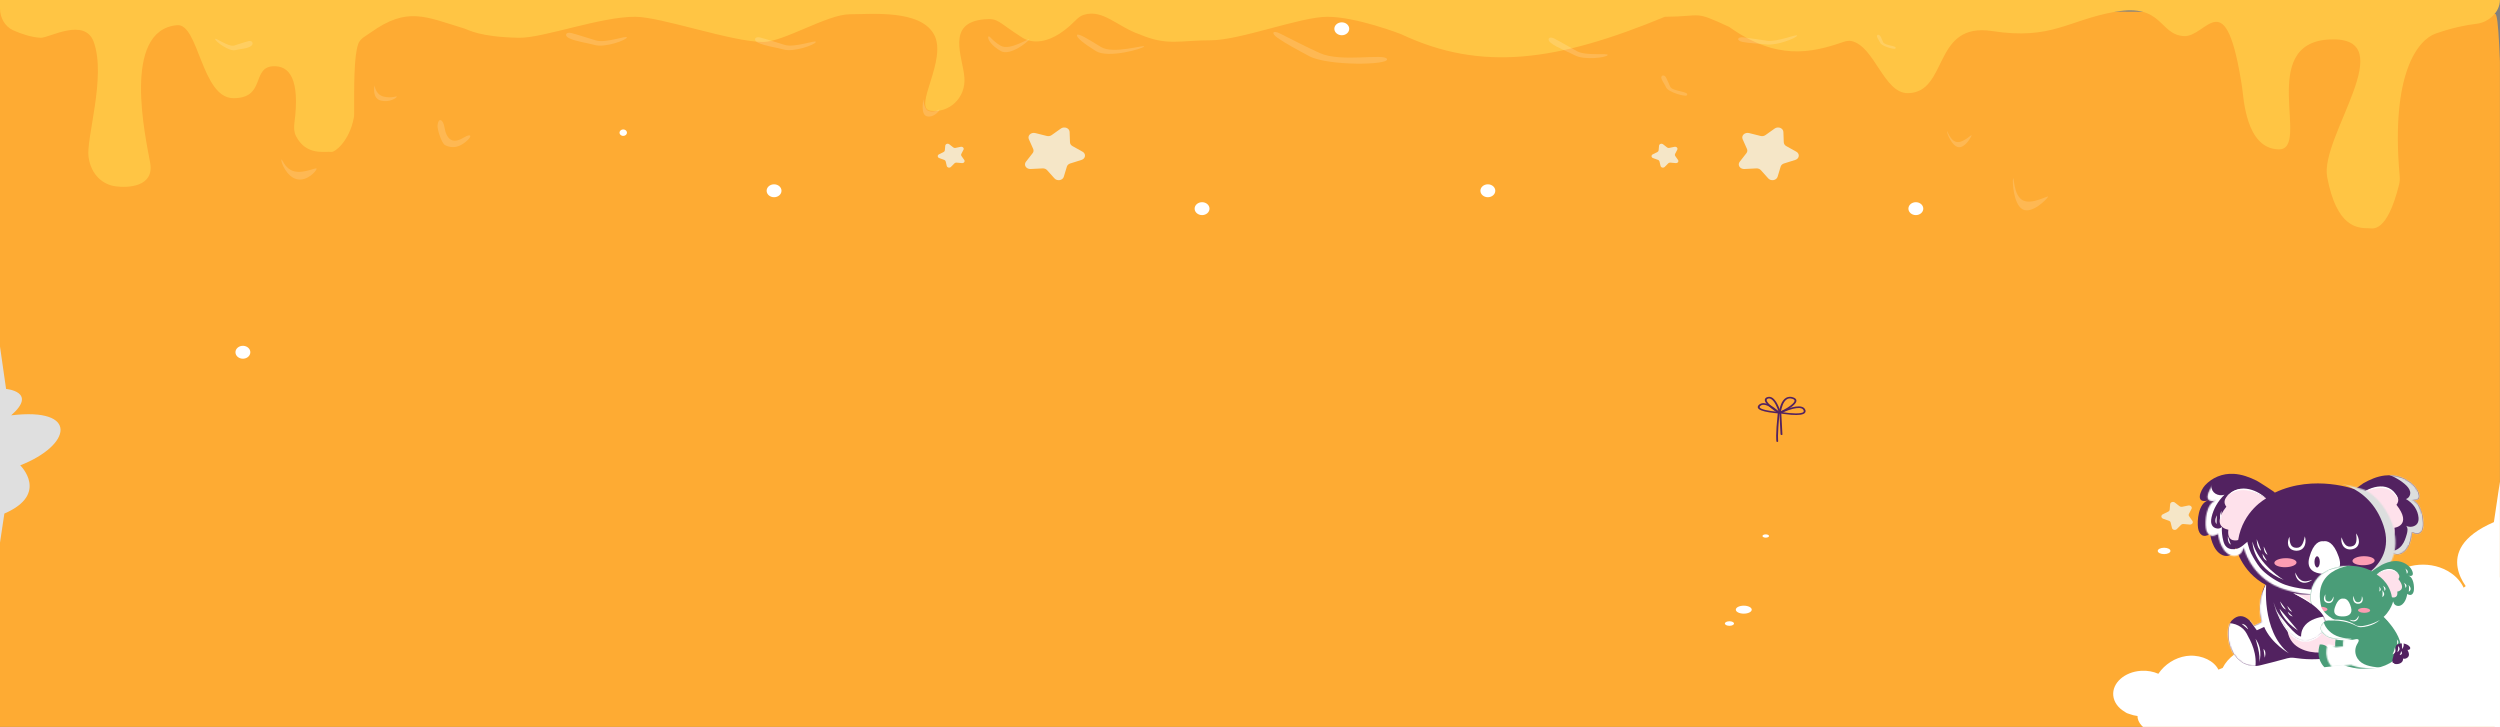 <svg width="1926" height="560" viewBox="0 0 1926 560" fill="none" xmlns="http://www.w3.org/2000/svg">
<rect x="0" y="0" width="1926" height="560" fill="#808080" stroke="none"/>
<g clip-path="url(#clip0_27_28)">
<path d="M0 560H1926.11C1926.11 560 1932.25 11.293 1922.39 10.756C1912.53 10.218 0 -1.5974e-05 0 -1.5974e-05L0 560Z" fill="url(#paint0_linear_27_28)"/>
<path d="M1033.71 17.209C1036.87 17.209 1039.44 19.435 1039.44 22.182C1039.44 24.929 1036.87 27.155 1033.71 27.155C1030.55 27.155 1027.98 24.929 1027.98 22.182C1027.98 19.435 1030.55 17.209 1033.71 17.209Z" fill="white"/>
<path d="M192.779 270.582C193.286 273.293 191.166 275.848 188.044 276.288C184.922 276.728 181.98 274.887 181.473 272.176C180.966 269.464 183.087 266.91 186.209 266.47C189.331 266.03 192.272 267.871 192.779 270.582Z" fill="white"/>
<path d="M596.34 141.993C599.503 141.993 602.067 144.22 602.067 146.966C602.067 149.713 599.503 151.939 596.34 151.939C593.177 151.939 590.613 149.713 590.613 146.966C590.613 144.22 593.177 141.993 596.34 141.993Z" fill="white"/>
<path d="M1146.24 141.993C1149.4 141.993 1151.97 144.22 1151.97 146.966C1151.97 149.713 1149.4 151.939 1146.24 151.939C1143.08 151.939 1140.51 149.713 1140.51 146.966C1140.51 144.22 1143.08 141.993 1146.24 141.993Z" fill="white"/>
<path d="M483.011 102.214C483.011 101.722 482.843 101.241 482.529 100.832C482.214 100.423 481.767 100.104 481.243 99.916C480.72 99.728 480.144 99.679 479.589 99.775C479.034 99.871 478.523 100.107 478.123 100.455C477.722 100.803 477.45 101.246 477.339 101.728C477.229 102.211 477.285 102.711 477.502 103.165C477.719 103.62 478.086 104.008 478.557 104.281C479.028 104.554 479.581 104.7 480.148 104.7C480.907 104.7 481.635 104.438 482.172 103.972C482.709 103.506 483.011 102.873 483.011 102.214Z" fill="white"/>
<path d="M-0 418.028L-0 267L4.684 299.641C4.684 299.641 29.345 301.813 8.583 319.98C61.122 313.655 55.222 343.003 15.594 358.493C15.594 358.493 38.26 380.584 3.362 395.642L-0 418.028Z" fill="#DFDFDF"/>
<path d="M926.072 155.771C929.235 155.771 931.799 157.998 931.799 160.744C931.799 163.491 929.235 165.718 926.072 165.718C922.909 165.718 920.345 163.491 920.345 160.744C920.345 157.998 922.909 155.771 926.072 155.771Z" fill="white"/>
<path d="M740.158 113.104L736.085 113.951C735.795 114.009 735.492 114.006 735.203 113.942C734.914 113.878 734.647 113.755 734.423 113.583L731.318 111.149C731.062 110.949 730.746 110.815 730.407 110.762C730.067 110.709 729.718 110.74 729.397 110.85C729.077 110.961 728.798 111.147 728.593 111.387C728.388 111.628 728.264 111.914 728.235 112.212L727.903 115.834C727.88 116.092 727.784 116.342 727.625 116.561C727.466 116.781 727.247 116.963 726.989 117.093L723.362 118.911C723.064 119.06 722.819 119.278 722.656 119.542C722.493 119.805 722.418 120.103 722.44 120.401C722.462 120.7 722.58 120.987 722.781 121.23C722.981 121.474 723.256 121.663 723.574 121.778L727.435 123.175C727.713 123.273 727.959 123.429 728.152 123.63C728.344 123.83 728.477 124.068 728.538 124.324L729.399 127.873C729.472 128.165 729.637 128.434 729.876 128.649C730.115 128.864 730.419 129.017 730.752 129.09C731.086 129.164 731.436 129.155 731.764 129.065C732.092 128.976 732.385 128.808 732.61 128.582L735.33 125.826C735.525 125.628 735.773 125.475 736.052 125.379C736.331 125.283 736.633 125.247 736.932 125.275L741.087 125.655C741.43 125.688 741.778 125.636 742.089 125.506C742.4 125.376 742.663 125.172 742.847 124.918C743.031 124.664 743.13 124.371 743.131 124.071C743.133 123.771 743.037 123.476 742.855 123.221L740.679 120.125C740.522 119.903 740.43 119.652 740.41 119.392C740.391 119.133 740.444 118.873 740.566 118.635L742.273 115.322C742.413 115.048 742.463 114.746 742.416 114.45C742.369 114.153 742.227 113.874 742.007 113.643C741.787 113.413 741.498 113.24 741.171 113.145C740.844 113.05 740.493 113.036 740.158 113.104Z" fill="#F5E6C7"/>
<path d="M817.36 98.988L810.197 104.086C809.683 104.45 809.075 104.7 808.425 104.815C807.774 104.929 807.102 104.904 806.465 104.742L797.565 102.512C796.832 102.329 796.054 102.327 795.32 102.507C794.586 102.687 793.925 103.042 793.41 103.531C792.896 104.02 792.549 104.624 792.409 105.275C792.268 105.926 792.34 106.598 792.616 107.216L795.963 114.715C796.204 115.251 796.291 115.829 796.217 116.401C796.144 116.972 795.911 117.52 795.54 117.996L790.342 124.655C789.914 125.204 789.671 125.847 789.641 126.509C789.611 127.172 789.795 127.829 790.172 128.405C790.549 128.982 791.105 129.456 791.776 129.773C792.446 130.09 793.206 130.237 793.968 130.199L803.216 129.727C803.879 129.694 804.541 129.802 805.145 130.041C805.749 130.28 806.277 130.643 806.684 131.098L812.373 137.443C812.841 137.966 813.469 138.366 814.185 138.596C814.9 138.826 815.676 138.878 816.424 138.745C817.172 138.611 817.862 138.299 818.416 137.843C818.97 137.386 819.366 136.805 819.558 136.163L821.908 128.382C822.075 127.824 822.397 127.311 822.844 126.885C823.292 126.46 823.852 126.136 824.477 125.941L833.188 123.205C833.907 122.981 834.539 122.586 835.012 122.065C835.485 121.544 835.781 120.919 835.866 120.26C835.951 119.601 835.822 118.934 835.493 118.336C835.163 117.737 834.648 117.231 834.004 116.874L826.207 112.53C825.649 112.219 825.186 111.795 824.858 111.295C824.531 110.794 824.348 110.232 824.326 109.657L824.024 101.613C823.993 100.954 823.753 100.316 823.329 99.769C822.905 99.223 822.314 98.789 821.623 98.517C820.932 98.245 820.167 98.144 819.414 98.228C818.662 98.311 817.95 98.574 817.36 98.988Z" fill="#F5E6C7"/>
<path d="M1475.97 155.771C1479.13 155.771 1481.7 157.998 1481.7 160.744C1481.7 163.491 1479.13 165.718 1475.97 165.718C1472.81 165.718 1470.24 163.491 1470.24 160.744C1470.24 157.998 1472.81 155.771 1475.97 155.771Z" fill="white"/>
<path d="M1290.06 113.104L1285.98 113.951C1285.69 114.009 1285.39 114.006 1285.1 113.942C1284.81 113.878 1284.55 113.755 1284.32 113.583L1281.22 111.149C1280.96 110.949 1280.64 110.815 1280.31 110.762C1279.97 110.709 1279.62 110.74 1279.3 110.85C1278.98 110.961 1278.7 111.147 1278.49 111.387C1278.29 111.628 1278.16 111.914 1278.13 112.212L1277.8 115.834C1277.78 116.092 1277.68 116.342 1277.52 116.561C1277.36 116.781 1277.15 116.963 1276.89 117.093L1273.26 118.911C1272.96 119.06 1272.72 119.278 1272.55 119.542C1272.39 119.805 1272.32 120.103 1272.34 120.401C1272.36 120.7 1272.48 120.987 1272.68 121.23C1272.88 121.474 1273.15 121.663 1273.47 121.778L1277.33 123.175C1277.61 123.273 1277.86 123.429 1278.05 123.63C1278.24 123.83 1278.37 124.068 1278.44 124.324L1279.3 127.873C1279.37 128.165 1279.54 128.434 1279.77 128.649C1280.01 128.864 1280.32 129.017 1280.65 129.09C1280.98 129.164 1281.33 129.155 1281.66 129.065C1281.99 128.976 1282.28 128.808 1282.51 128.582L1285.23 125.826C1285.42 125.628 1285.67 125.475 1285.95 125.379C1286.23 125.283 1286.53 125.247 1286.83 125.275L1290.99 125.655C1291.33 125.688 1291.68 125.636 1291.99 125.506C1292.3 125.376 1292.56 125.172 1292.75 124.918C1292.93 124.664 1293.03 124.371 1293.03 124.071C1293.03 123.771 1292.94 123.476 1292.75 123.221L1290.58 120.125C1290.42 119.903 1290.33 119.652 1290.31 119.392C1290.29 119.133 1290.34 118.873 1290.46 118.635L1292.17 115.322C1292.31 115.048 1292.36 114.746 1292.31 114.45C1292.27 114.153 1292.13 113.874 1291.91 113.643C1291.69 113.413 1291.4 113.24 1291.07 113.145C1290.74 113.05 1290.39 113.036 1290.06 113.104Z" fill="#F5E6C7"/>
<path d="M1367.26 98.988L1360.1 104.086C1359.58 104.45 1358.97 104.7 1358.32 104.815C1357.67 104.929 1357 104.904 1356.36 104.742L1347.46 102.512C1346.73 102.329 1345.95 102.327 1345.22 102.507C1344.48 102.687 1343.82 103.042 1343.31 103.531C1342.79 104.02 1342.45 104.624 1342.31 105.275C1342.17 105.926 1342.24 106.598 1342.51 107.216L1345.86 114.715C1346.1 115.251 1346.19 115.829 1346.12 116.401C1346.04 116.972 1345.81 117.52 1345.44 117.996L1340.24 124.655C1339.81 125.204 1339.57 125.847 1339.54 126.509C1339.51 127.172 1339.69 127.829 1340.07 128.405C1340.45 128.982 1341 129.456 1341.67 129.773C1342.34 130.09 1343.1 130.237 1343.87 130.199L1353.11 129.727C1353.78 129.694 1354.44 129.802 1355.04 130.041C1355.65 130.28 1356.18 130.643 1356.58 131.098L1362.27 137.443C1362.74 137.966 1363.37 138.366 1364.08 138.596C1364.8 138.826 1365.57 138.878 1366.32 138.745C1367.07 138.611 1367.76 138.299 1368.31 137.843C1368.87 137.386 1369.26 136.805 1369.46 136.163L1371.81 128.382C1371.97 127.824 1372.3 127.311 1372.74 126.885C1373.19 126.46 1373.75 126.136 1374.38 125.941L1383.09 123.205C1383.81 122.981 1384.44 122.586 1384.91 122.065C1385.38 121.544 1385.68 120.919 1385.76 120.26C1385.85 119.601 1385.72 118.934 1385.39 118.336C1385.06 117.737 1384.55 117.231 1383.9 116.874L1376.11 112.53C1375.55 112.219 1375.08 111.795 1374.76 111.295C1374.43 110.794 1374.25 110.232 1374.22 109.657L1373.92 101.613C1373.89 100.954 1373.65 100.316 1373.23 99.769C1372.8 99.223 1372.21 98.789 1371.52 98.517C1370.83 98.245 1370.07 98.144 1369.31 98.228C1368.56 98.311 1367.85 98.574 1367.26 98.988Z" fill="#F5E6C7"/>
<g style="mix-blend-mode:soft-light">
<path d="M1360.34 411.677C1361.74 411.677 1362.87 412.244 1362.87 412.944C1362.87 413.643 1361.74 414.21 1360.34 414.21C1358.94 414.21 1357.81 413.643 1357.81 412.944C1357.81 412.244 1358.94 411.677 1360.34 411.677Z" fill="white"/>
</g>
<g style="mix-blend-mode:soft-light">
<path d="M1343.4 466.613C1346.79 466.613 1349.54 467.988 1349.54 469.683C1349.54 471.379 1346.79 472.754 1343.4 472.754C1340.01 472.754 1337.27 471.379 1337.27 469.683C1337.27 467.988 1340.01 466.613 1343.4 466.613Z" fill="white"/>
</g>
<g style="mix-blend-mode:soft-light">
<path d="M1335.88 480.372C1335.88 479.4 1334.31 478.613 1332.37 478.613C1330.43 478.613 1328.85 479.4 1328.85 480.372C1328.85 481.343 1330.43 482.13 1332.37 482.13C1334.31 482.13 1335.88 481.343 1335.88 480.372Z" fill="white"/>
</g>
<path d="M1369.17 340.527C1368.98 340.514 1368.81 340.438 1368.69 340.315C1368.57 340.192 1368.51 340.033 1368.52 339.871C1368.52 339.694 1367.71 335.935 1369.62 317.879C1369.65 317.721 1369.74 317.577 1369.88 317.473C1370.02 317.369 1370.2 317.313 1370.38 317.314C1370.56 317.337 1370.73 317.416 1370.85 317.536C1370.97 317.657 1371.03 317.811 1371.03 317.971C1369.12 336.046 1369.94 339.773 1369.92 339.95C1369.9 340.109 1369.81 340.255 1369.67 340.362C1369.53 340.468 1369.35 340.527 1369.17 340.527Z" fill="#522260"/>
<path d="M1372.43 335.16C1372.34 335.15 1372.25 335.125 1372.17 335.084C1372.09 335.044 1372.01 334.99 1371.96 334.925C1371.9 334.86 1371.86 334.786 1371.83 334.707C1371.81 334.628 1371.8 334.546 1371.81 334.465C1371.81 334.32 1371.88 339.622 1370.85 317.924C1370.85 317.76 1370.92 317.601 1371.04 317.48C1371.17 317.358 1371.35 317.283 1371.54 317.268C1371.72 317.267 1371.91 317.328 1372.05 317.439C1372.19 317.549 1372.27 317.702 1372.29 317.865C1373.33 339.681 1373.27 334.478 1373.25 334.615C1373.22 334.779 1373.12 334.926 1372.97 335.027C1372.81 335.128 1372.62 335.176 1372.43 335.16Z" fill="#522260"/>
<path d="M1371.61 318.324C1371.42 318.31 1371.24 318.256 1371.08 318.167C1370.91 318.066 1370.77 317.924 1370.68 317.758C1370.6 317.593 1370.56 317.409 1370.59 317.229C1370.96 314.65 1372.24 308.437 1376.16 306.363C1376.92 305.97 1377.78 305.737 1378.67 305.685C1379.56 305.632 1380.45 305.761 1381.27 306.062C1382.95 306.6 1383.86 307.426 1383.96 308.502C1384.1 309.88 1382.76 312.964 1372.27 318.2C1372.07 318.299 1371.84 318.342 1371.61 318.324ZM1379.3 306.941C1378.46 306.876 1377.62 307.049 1376.91 307.433C1373.7 309.126 1372.48 314.545 1372.09 316.861C1378.62 313.541 1382.67 310.3 1382.54 308.62C1382.48 308.056 1381.89 307.597 1380.77 307.236C1380.3 307.079 1379.8 306.977 1379.3 306.934V306.941Z" fill="#522260"/>
<path d="M1370.6 318.666C1370.38 318.651 1370.18 318.583 1370.01 318.469C1365.95 315.845 1359.2 310.911 1359.61 307.887C1359.68 307.461 1359.88 307.06 1360.19 306.728C1360.5 306.395 1360.91 306.144 1361.38 306.004C1361.89 305.799 1362.45 305.697 1363.02 305.705C1363.58 305.712 1364.14 305.83 1364.64 306.049C1368.42 307.637 1370.9 314.539 1371.78 317.433C1371.85 317.631 1371.84 317.84 1371.75 318.033C1371.67 318.225 1371.52 318.389 1371.32 318.502C1371.11 318.626 1370.85 318.684 1370.6 318.666ZM1363.14 306.975C1362.74 306.949 1362.33 307.014 1361.96 307.165C1361.21 307.454 1361.06 307.821 1361.03 308.051C1360.81 309.671 1364.38 313.162 1370.17 317.033C1369.29 314.343 1367.05 308.457 1364.02 307.191C1363.75 307.064 1363.45 306.984 1363.14 306.955V306.975Z" fill="#522260"/>
<path d="M1380.16 319.591L1379.55 319.532C1375.33 319.197 1371.41 318.495 1371.37 318.488L1369.5 318.154L1371.16 317.34C1371.63 317.104 1382.78 311.685 1388.17 313.404C1388.77 313.58 1389.31 313.872 1389.76 314.257C1390.21 314.642 1390.56 315.111 1390.77 315.628C1391 316.042 1391.08 316.504 1391.02 316.96C1390.96 317.415 1390.74 317.845 1390.41 318.2C1389.12 319.532 1385.75 319.984 1380.16 319.591ZM1373.68 317.622C1379.56 318.508 1387.66 319.092 1389.34 317.399C1389.55 317.189 1389.78 316.828 1389.46 316.087C1389.31 315.739 1389.08 315.424 1388.78 315.166C1388.47 314.908 1388.11 314.714 1387.7 314.598C1385.77 313.981 1382.41 314.447 1378.08 315.91C1376.38 316.487 1374.81 317.124 1373.68 317.616V317.622Z" fill="#522260"/>
<path d="M1370.14 318.509C1369.43 318.456 1366.28 318.213 1363.02 317.689C1357.81 316.849 1354.97 315.72 1354.32 314.283C1354.07 313.739 1354.01 312.886 1355.07 311.882C1355.52 311.451 1356.08 311.11 1356.7 310.883C1357.31 310.657 1357.98 310.55 1358.65 310.57C1363.94 310.662 1370.57 317.19 1370.85 317.465L1372 318.607L1370.25 318.496L1370.14 318.509ZM1358.95 311.849H1358.65C1358.18 311.828 1357.72 311.898 1357.28 312.053C1356.85 312.209 1356.46 312.446 1356.14 312.748C1355.45 313.404 1355.6 313.732 1355.65 313.844C1356.36 315.432 1363.07 316.645 1368.5 317.124C1366.45 315.333 1362.29 312.085 1358.95 311.849Z" fill="#522260"/>
<path d="M0 0H1925.93V0C1925.93 9.435 1917.25 17.24 1907.87 18.331C1899.83 19.268 1889.24 21.385 1876.44 25.861C1863.04 30.548 1841.62 56.147 1848.7 135.511C1848.9 137.797 1848.77 140.157 1848.21 142.383C1838.74 180.032 1827.94 175.873 1824.95 175.856C1816.09 175.805 1800.21 175.21 1792.85 136.418C1786.97 105.384 1851.7 27.801 1794.86 30.387C1738.02 32.973 1780.82 115.729 1755.4 115.082C1729.99 114.436 1728.51 74.997 1727.32 67.239C1714.61 -15.517 1700.22 28.802 1682.51 27.801C1663.19 26.707 1666.46 2.586 1629.68 9.051C1592.9 15.517 1580.87 31.033 1534.72 23.922C1488.58 16.81 1501.23 71.318 1469.86 71.765C1451.34 72.029 1444.3 35.823 1426.55 31.659C1424.28 31.124 1421.93 31.677 1419.72 32.441C1395.23 40.911 1368.56 46.661 1332.1 20.689C1304.01 7.758 1312.84 12.724 1282.62 12.931C1199.69 47.197 1141.51 55.602 1079.32 26.291C1079.32 26.291 1044.95 12.891 1022.48 12.931C1001.81 12.967 955.371 31.013 932.872 31.033C908.5 31.055 899.436 35.559 878.036 26.508C860.686 20.517 849.652 6.754 834.824 11.454C832.375 12.23 830.348 13.931 828.547 15.764C805.31 39.405 790.103 30.579 787.759 29.094C768.366 16.81 769.503 13.886 758.335 14.87C728.685 17.483 741.561 43.318 742.954 59.481C744.347 75.644 730.917 87.281 716.874 85.342C702.83 83.402 730.248 45.904 719.549 26.508C708.849 7.112 671.097 11.011 654.682 10.991C637.458 10.97 603.549 32.375 587.81 32.327C563.561 32.252 509.74 13.076 489.507 12.931C462.776 12.739 418.41 29.422 399.898 29.094C369.378 28.552 360.994 22.957 357.768 21.982C327.522 12.844 313.901 4.854 285.574 25.058C282.02 27.593 277.438 29.706 275.986 33.824C272.566 43.524 272.824 66.522 272.839 87.568C272.84 88.67 272.761 89.771 272.555 90.853C269.15 108.751 258.022 117.298 255.453 117.022C249.965 116.432 236.134 120.144 228.162 105.112C226.52 102.016 226.342 98.382 226.797 94.907C231.239 60.949 223.078 50.138 209.98 51.076C193.862 52.23 204.63 75.644 179.887 75.644C155.144 75.644 153.159 17.898 136.42 19.396C93.334 23.253 112.346 106.677 115.689 125.427C119.033 144.176 98.303 144.823 88.941 143.53C79.578 142.237 70.216 135.125 68.21 120.901C66.204 106.677 81.94 59.184 72.222 32.327C65.243 13.039 37.579 29.364 31.43 29.094C24.156 28.774 16.391 26.084 10.399 23.445C3.742 20.513 0 13.676 0 6.402V0Z" fill="#FFC544"/>
<path d="M243.917 130.119C243.532 131.988 236.294 140.026 228.517 138.011C220.74 135.995 216.374 124.951 216.759 123.083C217.144 121.214 218.845 129.957 226.623 131.972C234.4 133.987 244.302 128.25 243.917 130.119Z" fill="white" fill-opacity="0.16"/>
<path d="M723.736 84.648C723.494 85.821 718.951 90.866 714.07 89.601C709.189 88.336 711.184 77.752 711.426 76.579C711.667 75.406 711.073 84.402 715.955 85.667C720.836 86.931 723.977 83.475 723.736 84.648Z" fill="white" fill-opacity="0.16"/>
<path d="M305.659 74.534C305.46 75.498 299.958 79.182 293.348 77.47C286.738 75.757 288.283 67.039 288.482 66.076C288.68 65.112 288.829 72.666 295.439 74.379C302.049 76.092 305.857 73.571 305.659 74.534Z" fill="white" fill-opacity="0.16"/>
<path d="M1577.78 151.647C1577.01 153.363 1565.33 165.241 1558.19 161.237C1551.05 157.234 1550.16 139.16 1550.93 137.445C1551.69 135.729 1551.05 150.227 1558.19 154.231C1565.33 158.234 1578.54 149.931 1577.78 151.647Z" fill="white" fill-opacity="0.16"/>
<path d="M1518.91 104.275C1518.75 105.387 1513.73 114.278 1508.65 113.349C1503.57 112.42 1499.8 102.373 1499.96 101.261C1500.12 100.149 1502.32 108.461 1507.4 109.39C1512.48 110.319 1519.07 103.163 1518.91 104.275Z" fill="white" fill-opacity="0.16"/>
<path d="M792.907 30.354C792.142 32.069 778.211 43.363 771.072 39.36C763.933 35.357 760.612 30.078 761.377 28.362C762.142 26.647 763.933 31.305 771.072 35.308C778.211 39.311 793.672 28.638 792.907 30.354Z" fill="white" fill-opacity="0.16"/>
<path d="M881.405 35.824C880.583 37.506 853.766 45.16 844.362 39.38C834.958 33.599 828.943 28.671 829.765 26.989C830.587 25.307 838.836 30.45 848.24 36.23C857.644 42.011 882.228 34.142 881.405 35.824Z" fill="white" fill-opacity="0.16"/>
<path d="M482.917 28.863C482.42 31.017 465.868 36.894 458.141 34.651C452.767 33.091 443.765 32.02 438.342 29.372C434.473 27.482 435.956 24.365 440.08 25.43C445.883 26.929 454.356 29.78 459.173 31.178C466.901 33.421 483.346 27.006 482.917 28.863Z" fill="white" fill-opacity="0.16"/>
<path d="M165.766 30.158C166.263 32.312 176.893 39.907 181.408 38.597C184.771 37.621 190.724 37.661 193.636 35.245C195.674 33.553 194.215 31.052 191.695 31.637C188.285 32.43 183.306 34.273 180.466 35.098C175.951 36.408 165.337 28.301 165.766 30.158Z" fill="white" fill-opacity="0.16"/>
<path d="M1238.54 42.401C1237.67 44.402 1220.41 46.508 1213.23 42.602C1208.27 39.904 1199.72 36.888 1194.85 33.13C1191.33 30.418 1193.32 27.63 1197.22 29.608C1202.64 32.365 1210.4 37.001 1214.85 39.425C1222.03 43.331 1239.28 40.675 1238.54 42.401Z" fill="white" fill-opacity="0.16"/>
<path d="M1384.51 27.421C1384.32 29.157 1368.86 35.277 1360.93 34.22C1355.97 33.559 1348.18 33.475 1342.5 32.311C1337.4 31.265 1338.26 28.18 1343.42 28.81C1349.24 29.52 1356.94 30.797 1361.46 31.4C1369.38 32.457 1384.67 25.924 1384.51 27.421Z" fill="white" fill-opacity="0.16"/>
<path d="M1299.43 73.5C1298.38 74.611 1285.22 71.135 1283.52 67.253C1282.58 65.101 1280.91 62.962 1280.11 60.921C1278.94 57.897 1282.14 56.996 1283.59 59.869C1284.7 62.083 1285.87 64.838 1286.71 66.758C1288.41 70.639 1302.44 70.329 1299.43 73.5Z" fill="white" fill-opacity="0.16"/>
<path d="M1460.13 37.438C1459.35 38.255 1449.68 35.698 1448.43 32.842C1447.91 31.662 1447.09 30.488 1446.47 29.345C1444.93 26.53 1447.66 25.648 1449.03 28.567C1449.67 29.926 1450.29 31.385 1450.77 32.477C1452.02 35.333 1462.34 35.105 1460.13 37.438Z" fill="white" fill-opacity="0.16"/>
<path d="M1068.56 45.527C1070.28 50.233 1023.01 50.912 1008.62 43.25C999.71 38.506 990.24 33.402 984.109 29.068C979.029 25.477 980.572 23.074 986.066 25.8C994.102 29.789 1006.38 36.213 1016.67 40.852C1033.39 48.387 1066.85 40.82 1068.56 45.527Z" fill="white" fill-opacity="0.16"/>
<path d="M628.479 32.336C627.981 34.49 611.43 40.367 603.702 38.124C598.328 36.565 589.327 35.493 583.904 32.845C580.034 30.955 581.518 27.838 585.641 28.903C591.444 30.402 599.918 33.253 604.735 34.651C612.462 36.894 628.907 30.479 628.479 32.336Z" fill="white" fill-opacity="0.16"/>
<path d="M357.619 105.804C363.253 102.413 364.007 105.046 358.854 109.198C357.672 110.15 356.416 111.029 355.15 111.714C350.619 114.162 346.083 113.576 342.762 111.714C340.211 110.283 336.803 99.72 337.084 96.664V96.664C337.689 90.104 341.461 91.807 342.491 98.402C343.074 102.134 344.554 106.062 347.408 107.662C350.459 109.373 354.264 107.823 357.619 105.804Z" fill="white" fill-opacity="0.16"/>
<path d="M1926.16 369.637L1926.16 589.248L1919.36 541.785C1919.36 541.785 1883.5 538.629 1913.69 512.261C1837.29 521.446 1845.88 478.799 1903.5 456.249C1903.5 456.249 1870.57 424.1 1921.29 402.238L1926.16 369.637Z" fill="white"/>
<path d="M1781.18 477.52C1784.34 477.52 1786.9 479.747 1786.9 482.494C1786.9 485.24 1784.34 487.467 1781.18 487.467C1778.01 487.467 1775.45 485.24 1775.45 482.494C1775.45 479.747 1778.01 477.52 1781.18 477.52Z" fill="white"/>
<path d="M1685.86 389.448L1681.1 390.432C1680.76 390.504 1680.4 390.503 1680.06 390.429C1679.72 390.354 1679.4 390.209 1679.14 390.006L1675.51 387.158C1675.21 386.923 1674.84 386.765 1674.44 386.703C1674.05 386.641 1673.64 386.676 1673.26 386.805C1672.89 386.934 1672.56 387.152 1672.32 387.433C1672.08 387.715 1671.94 388.049 1671.9 388.398L1671.51 392.637C1671.49 392.941 1671.37 393.235 1671.19 393.494C1671 393.752 1670.74 393.967 1670.44 394.12L1666.19 396.239C1665.84 396.415 1665.56 396.673 1665.37 396.982C1665.18 397.292 1665.09 397.641 1665.12 397.991C1665.15 398.341 1665.28 398.677 1665.52 398.962C1665.75 399.247 1666.08 399.47 1666.45 399.605L1670.98 401.232C1671.31 401.349 1671.59 401.534 1671.82 401.769C1672.04 402.005 1672.2 402.284 1672.27 402.583L1673.29 406.743C1673.37 407.089 1673.56 407.409 1673.84 407.665C1674.12 407.92 1674.48 408.102 1674.88 408.188C1675.27 408.275 1675.69 408.262 1676.07 408.153C1676.46 408.044 1676.8 407.841 1677.06 407.57L1680.25 404.342C1680.48 404.109 1680.77 403.928 1681.09 403.813C1681.42 403.699 1681.77 403.655 1682.12 403.686L1686.99 404.132C1687.39 404.163 1687.79 404.098 1688.15 403.944C1688.5 403.79 1688.81 403.553 1689.02 403.26C1689.23 402.967 1689.34 402.628 1689.35 402.281C1689.35 401.935 1689.24 401.594 1689.04 401.297L1686.47 397.689C1686.29 397.428 1686.18 397.134 1686.16 396.83C1686.14 396.526 1686.2 396.222 1686.34 395.943L1688.34 392.059C1688.51 391.738 1688.57 391.382 1688.52 391.031C1688.47 390.68 1688.3 390.349 1688.04 390.076C1687.78 389.803 1687.44 389.6 1687.06 389.488C1686.67 389.377 1686.25 389.363 1685.86 389.448Z" fill="#F5E6C7"/>
<g style="mix-blend-mode:soft-light">
<path d="M1813.53 403.137C1813.53 401.458 1810.81 400.093 1807.45 400.093C1804.08 400.093 1801.36 401.458 1801.36 403.137C1801.36 404.817 1804.08 406.182 1807.45 406.182C1810.81 406.182 1813.53 404.817 1813.53 403.137Z" fill="white"/>
</g>
<g style="mix-blend-mode:soft-light">
<path d="M1800.52 391.525C1802.45 391.525 1804.02 392.313 1804.02 393.284C1804.02 394.255 1802.45 395.042 1800.52 395.042C1798.58 395.042 1797.01 394.255 1797.01 393.284C1797.01 392.313 1798.58 391.525 1800.52 391.525Z" fill="white"/>
</g>
<g style="mix-blend-mode:soft-light">
<path d="M1816.3 395.041C1816.3 394.274 1815.06 393.65 1813.53 393.65C1811.99 393.65 1810.76 394.307 1810.76 395.041C1810.76 395.776 1812 396.426 1813.53 396.426C1815.05 396.426 1816.3 395.809 1816.3 395.041Z" fill="white"/>
</g>
<g style="mix-blend-mode:soft-light">
<path d="M1672.12 424.434C1672.12 423.082 1669.92 421.98 1667.22 421.98C1664.51 421.98 1662.32 423.082 1662.32 424.434C1662.32 425.785 1664.51 426.888 1667.22 426.888C1669.92 426.888 1672.12 425.785 1672.12 424.434Z" fill="white"/>
</g>
<g style="mix-blend-mode:soft-light">
<path d="M1737.06 409.91C1737.06 408.827 1735.31 407.941 1733.15 407.941C1730.99 407.941 1729.23 408.814 1729.23 409.91C1729.23 411.005 1730.99 411.878 1733.15 411.878C1735.31 411.878 1737.06 410.992 1737.06 409.91Z" fill="white"/>
</g>
<path d="M1936.66 447.533C1923.95 442.321 1908.32 444.265 1897.99 452.748C1895.91 448.329 1892.55 444.445 1888.22 441.471C1873.96 431.613 1852.72 433.195 1840.78 445.008C1836.92 448.766 1834.36 453.373 1833.37 458.314C1832.38 463.255 1833.01 468.335 1835.18 472.986C1832.91 472.898 1830.64 473.103 1828.44 473.594C1823.06 474.765 1818.39 477.655 1815.39 481.677C1808.68 469.549 1792.19 462.848 1776.08 466.439C1759.13 470.215 1748.67 484.029 1751.56 498.047C1746.04 496.923 1740.27 496.979 1734.78 498.208C1729.83 499.275 1725.23 501.305 1721.34 504.143C1717.44 506.98 1714.36 510.549 1712.32 514.574C1711.2 514.95 1710.1 515.393 1709.05 515.898C1705.8 509.243 1696.59 504.694 1686.91 505.156C1686.02 505.197 1685.14 505.282 1684.27 505.41C1675.66 506.695 1667.71 511.772 1662.79 519.081C1658.82 517.329 1654.38 516.531 1649.93 516.772L1649.29 516.807C1636.65 517.673 1627.12 526.229 1628.06 535.878C1628.55 540.836 1631.78 545.385 1636.93 548.372C1637.98 549.195 1639.25 549.79 1640.62 550.108C1642.59 550.845 1644.66 551.355 1646.78 551.624C1646.56 556.628 1651.36 561.92 1658.68 564.503C1661.79 565.619 1665.15 566.131 1668.52 566C1673.94 565.742 1678.24 563.648 1680.16 560.377C1682.33 561.904 1684.78 563.115 1687.4 563.96L1650.34 598.378L1926.78 571.739L1925.89 545.597C1930.12 543.896 1933.89 541.454 1936.97 538.426C1937.57 537.822 1938.14 537.202 1938.68 536.571C1938.76 538.336 1939.16 540.08 1939.84 541.744L1936.66 447.533Z" fill="white"/>
<path d="M1838.65 478.031C1829.34 468.547 1821.74 482.218 1821.74 482.218C1820.45 480.09 1815.31 477.349 1812.78 476.095C1811.74 475.571 1810.85 469.39 1810.44 468.158C1809.75 466.107 1809.01 464.063 1808.2 462.042C1806.56 457.916 1804.8 456.696 1799.95 455.145C1791.98 452.593 1783.32 452.416 1774.94 451.819C1770.69 451.582 1766.47 451.094 1762.3 450.357C1758.21 450.357 1754.12 448.143 1751.31 445.884C1751.02 445.597 1750.63 445.397 1750.2 445.314C1749.95 445.318 1749.7 445.365 1749.47 445.452C1749.24 445.539 1749.03 445.665 1748.86 445.823C1746.57 447.516 1745.28 449.972 1744.24 452.416C1741.69 458.582 1740.63 465.129 1741.11 471.661C1741.22 473.305 1741.47 474.94 1741.86 476.553C1742.22 477.985 1742.08 478.339 1742.22 479.201C1741.68 479.586 1740.38 480.313 1736.27 482.211C1736.25 482.172 1728.67 468.555 1719.36 478.023C1714.89 482.569 1714.69 502.01 1727.28 510.324C1729.26 511.616 1731.56 512.491 1734 512.878C1736.45 513.265 1738.96 513.153 1741.34 512.552C1747.5 511.013 1753.72 509.492 1759.79 507.783C1761.3 507.356 1762.81 506.871 1764.39 506.732C1766.23 506.567 1768.07 506.875 1769.89 507.117C1779.11 508.374 1788.51 508.113 1797.61 506.348C1797.9 506.275 1798.21 506.249 1798.51 506.271C1798.83 506.336 1799.14 506.455 1799.4 506.621C1804.69 509.4 1810.73 511.07 1816.63 512.541C1819.01 513.142 1821.53 513.253 1823.97 512.866C1826.41 512.479 1828.71 511.604 1830.69 510.312C1843.32 502.017 1843.11 482.576 1838.65 478.031Z" fill="#522260"/>
<mask id="mask0_27_28" style="mask-type:luminance" maskUnits="userSpaceOnUse" x="1716" y="445" width="126" height="69">
<path d="M1838.65 478.031C1829.34 468.547 1821.74 482.218 1821.74 482.218C1820.45 480.09 1815.31 477.349 1812.78 476.095C1811.74 475.571 1810.85 469.39 1810.44 468.158C1809.75 466.107 1809.01 464.063 1808.2 462.042C1806.56 457.916 1804.8 456.696 1799.95 455.145C1791.98 452.593 1783.32 452.416 1774.94 451.819C1770.69 451.582 1766.47 451.094 1762.3 450.357C1758.21 450.357 1754.12 448.143 1751.31 445.884C1751.02 445.597 1750.63 445.397 1750.2 445.314C1749.95 445.318 1749.7 445.365 1749.47 445.452C1749.24 445.539 1749.03 445.665 1748.86 445.823C1746.57 447.516 1745.28 449.972 1744.24 452.416C1741.69 458.582 1740.63 465.129 1741.11 471.661C1741.22 473.305 1741.47 474.94 1741.86 476.553C1742.22 477.985 1742.08 478.339 1742.22 479.201C1741.68 479.586 1740.38 480.313 1736.27 482.211C1736.25 482.172 1728.67 468.555 1719.36 478.023C1714.89 482.569 1714.69 502.01 1727.28 510.324C1729.26 511.616 1731.56 512.491 1734 512.878C1736.45 513.265 1738.96 513.153 1741.34 512.552C1747.5 511.013 1753.72 509.492 1759.79 507.783C1761.3 507.356 1762.81 506.871 1764.39 506.732C1766.23 506.567 1768.07 506.875 1769.89 507.117C1779.11 508.374 1788.51 508.113 1797.61 506.348C1797.9 506.275 1798.21 506.249 1798.51 506.271C1798.83 506.336 1799.14 506.455 1799.4 506.621C1804.69 509.4 1810.73 511.07 1816.63 512.541C1819.01 513.142 1821.53 513.253 1823.97 512.866C1826.41 512.479 1828.71 511.604 1830.69 510.312C1843.32 502.017 1843.11 482.576 1838.65 478.031Z" fill="white"/>
</mask>
<g mask="url(#mask0_27_28)">
<g style="mix-blend-mode:soft-light">
<path d="M1730.76 487.999C1733.9 493.896 1739.75 503.626 1737.09 517.055L1719.55 510.154L1709.34 495.501V480.355L1715.28 480.044C1718.49 479.868 1721.69 480.534 1724.46 481.955C1727.22 483.375 1729.42 485.483 1730.76 487.999Z" fill="white"/>
</g>
<g style="mix-blend-mode:soft-light">
<path d="M1746 448.975C1746 448.975 1741.7 486.179 1763.38 503.299C1763.38 503.299 1749.91 495.874 1744.32 482.984L1738.66 485.555L1733.36 478.35L1746 448.975Z" fill="white"/>
</g>
<path d="M1762.23 476.641C1761.49 483.011 1761.88 489.932 1766.32 495.078C1769.48 498.761 1774.45 501.113 1779.65 502.118C1784.84 503.122 1790.28 502.864 1795.52 502.06C1798.33 501.633 1801.39 500.878 1802.9 498.804C1803.82 497.537 1804 495.982 1804.06 494.489C1804.54 482.684 1799 471.237 1791.67 461.249C1790.27 459.325 1788.78 457.447 1786.87 455.884C1783.53 453.143 1775.78 449.81 1771.16 452.116C1769.31 453.036 1768.6 455.133 1767.86 456.735C1764.93 463.116 1763.03 469.815 1762.23 476.641Z" fill="#FEE1EB"/>
<g style="mix-blend-mode:soft-light">
<path d="M1744.77 506.694C1744.77 506.694 1746.37 502.076 1743.78 499.905L1744.77 506.694Z" fill="white"/>
</g>
<g style="mix-blend-mode:soft-light">
<path d="M1731.99 484.886C1731.99 484.886 1730.81 480.914 1726.97 480.556L1731.99 484.886Z" fill="white"/>
</g>
<g style="mix-blend-mode:soft-light">
<path d="M1737.63 492.099C1737.63 492.099 1742.11 505.455 1740.32 510.743C1740.34 510.743 1744.06 501.047 1737.63 492.099Z" fill="white"/>
</g>
</g>
<path d="M1836.28 475.202C1836.28 475.202 1860.07 497.426 1844.08 508.973C1827.22 521.162 1805.24 512.352 1805.24 512.352L1790.72 514.022C1790.72 514.022 1783.66 507.891 1787.14 496.513C1788.74 496.354 1790.35 496.7 1791.68 497.487C1793.17 498.442 1792.57 498.761 1794.44 498.476C1794.86 498.415 1799.01 497.837 1799.02 497.988C1798.83 493.9 1799.68 490.082 1801.03 486.106C1801.48 484.751 1801.1 481.071 1802.52 480.213C1803 479.924 1804.35 479.94 1804.94 479.855L1836.28 475.202Z" fill="#4A9D78"/>
<path d="M1845.95 497.318C1846.57 496.753 1847.33 496.312 1848.18 496.028C1849.02 495.744 1849.92 495.623 1850.83 495.675C1852.65 495.759 1854.37 496.396 1855.7 497.472C1856.39 498.03 1856.96 498.758 1856.84 499.52C1856.8 499.719 1856.71 499.909 1856.57 500.075C1856.44 500.242 1856.26 500.383 1856.06 500.489C1855.86 500.594 1855.63 500.662 1855.4 500.688C1855.16 500.714 1854.93 500.698 1854.7 500.64C1855.44 502.087 1856.19 503.638 1855.75 505.151C1855.3 506.663 1853.13 507.984 1851.27 507.372C1851.37 507.977 1851.28 508.593 1851.02 509.161C1850.76 509.729 1850.33 510.229 1849.78 510.612C1849.17 511.026 1848.47 511.325 1847.72 511.489C1846.97 511.654 1846.19 511.68 1845.43 511.567C1844.89 511.486 1844.29 511.267 1844.22 510.855C1843.49 510.716 1843.37 510.705 1843.18 509.993C1843.02 509.264 1843.04 508.515 1843.25 507.795" fill="#522260"/>
<mask id="mask1_27_28" style="mask-type:luminance" maskUnits="userSpaceOnUse" x="1792" y="475" width="64" height="41">
<path d="M1842.3 475.202C1842.3 475.202 1866.09 497.426 1850.09 508.973C1833.23 521.162 1811.25 512.352 1811.25 512.352L1796.74 514.022C1796.74 514.022 1789.68 507.891 1793.16 496.513C1794.76 496.354 1796.37 496.7 1797.69 497.487C1799.18 498.442 1798.59 498.761 1800.46 498.476C1800.88 498.415 1805.03 497.837 1805.04 497.988C1804.85 493.9 1805.69 490.082 1807.05 486.106C1807.5 484.751 1807.12 481.071 1808.54 480.213C1809.02 479.924 1810.37 479.94 1810.95 479.855L1842.3 475.202Z" fill="white"/>
</mask>
<g mask="url(#mask1_27_28)">
<g style="mix-blend-mode:soft-light">
<path d="M1803.73 492.133C1803.87 492.029 1805.65 492.518 1805.87 492.572C1808.04 492.888 1810.24 492.991 1812.43 492.88C1813.62 492.826 1815.24 492.11 1816.39 492.426C1818.26 492.93 1816.18 495.724 1815.67 496.694C1814.81 498.405 1814.42 500.265 1814.53 502.127C1814.64 503.99 1815.25 505.806 1816.31 507.433C1819.78 512.652 1826.41 513.483 1832.71 514.326C1838.53 515.117 1844.47 514.987 1850.24 513.941C1850.89 513.822 1851.53 513.691 1852.18 513.556L1817.58 518.595L1810.83 516.528L1797.88 515.131L1791.85 513.114L1786.7 501.833L1792.18 495.844L1798.62 495.678L1803.73 492.133Z" fill="white"/>
</g>
<g style="mix-blend-mode:soft-light">
<path d="M1849.02 489.812C1849.19 490.151 1854.05 495.547 1850.63 500.016C1850.63 500.016 1850.42 492.272 1849.02 489.812Z" fill="white"/>
</g>
<g style="mix-blend-mode:soft-light">
<path d="M1847.35 497.691C1847.43 497.865 1850.49 499.858 1846.91 502.499C1846.91 502.499 1847.97 499.296 1847.35 497.691Z" fill="white"/>
</g>
<g style="mix-blend-mode:soft-light">
<path d="M1849.65 501.378C1849.69 501.509 1852.04 504.038 1848.67 504.665C1848.67 504.665 1850.13 502.368 1849.65 501.378Z" fill="white"/>
</g>
<g style="mix-blend-mode:soft-light">
<path d="M1844.83 498.581C1844.86 498.792 1847.11 502.695 1843.17 504.154C1843.17 504.165 1845.22 500.178 1844.83 498.581Z" fill="white"/>
</g>
<g style="mix-blend-mode:soft-light">
<path d="M1846.43 492.479C1846.51 492.61 1849.15 494.789 1846.64 496.432C1846.64 496.432 1847.12 493.453 1846.43 492.479Z" fill="white"/>
</g>
</g>
<path d="M1857.72 385.036C1868.01 387.111 1863 377.196 1859.26 373.643C1853.66 368.308 1845.79 365.372 1837.39 366.307C1831.23 366.992 1825.83 369.421 1820.71 372.304C1819.49 372.989 1807.44 381.768 1807.83 381.976L1839.79 421.274L1840.9 423.583C1841.25 424.319 1841.78 424.981 1842.45 425.527C1843.12 426.073 1843.92 426.49 1844.79 426.749C1845.66 427.008 1846.59 427.105 1847.51 427.031C1848.43 426.958 1849.32 426.717 1850.12 426.324C1857.76 422.475 1858.18 410.02 1858.18 410.02C1863.64 413.099 1866.45 409.958 1866.85 405.097C1867.26 399.958 1865.26 386.533 1857.72 385.036Z" fill="#522260"/>
<mask id="mask2_27_28" style="mask-type:luminance" maskUnits="userSpaceOnUse" x="1807" y="366" width="60" height="62">
<path d="M1857.72 385.036C1868.01 387.111 1863 377.196 1859.26 373.643C1853.66 368.308 1845.79 365.372 1837.39 366.307C1831.23 366.992 1825.83 369.421 1820.71 372.304C1819.49 372.989 1807.44 381.768 1807.83 381.976L1839.79 421.274L1840.9 423.583C1841.25 424.319 1841.78 424.981 1842.45 425.527C1843.12 426.073 1843.92 426.49 1844.79 426.749C1845.66 427.008 1846.59 427.105 1847.51 427.031C1848.43 426.958 1849.32 426.717 1850.12 426.324C1857.76 422.475 1858.18 410.02 1858.18 410.02C1863.64 413.099 1866.45 409.958 1866.85 405.097C1867.26 399.958 1865.26 386.533 1857.72 385.036Z" fill="white"/>
</mask>
<g mask="url(#mask2_27_28)">
<g style="mix-blend-mode:soft-light">
<path d="M1835.62 364.344C1842.06 365.913 1847.94 368.882 1852.67 372.966C1854.55 374.594 1856.29 376.499 1856.77 378.758C1857.24 381.018 1856.05 383.67 1853.54 384.459C1856.31 386.043 1858.62 388.15 1860.3 390.617C1861.97 393.085 1862.97 395.849 1863.22 398.7C1863.35 400.301 1863.22 401.983 1862.27 403.369C1860.61 405.813 1856.4 406.632 1853.67 405.039C1855.28 406.825 1854.78 409.369 1854.16 411.582C1853.33 414.527 1852.37 417.514 1850.42 420.05C1848.47 422.586 1845.3 424.573 1841.79 424.68C1841.77 427.428 1844.53 429.792 1847.64 430.427C1850.75 431.062 1854.05 430.277 1856.88 428.995C1859.51 427.806 1861.93 426.139 1863.39 423.918C1864.86 421.697 1865.26 418.868 1863.99 416.563C1866.59 415.755 1868.63 413.869 1869.81 411.725C1870.98 409.581 1871.36 407.148 1871.36 404.77C1871.35 399.7 1869.7 394.733 1866.59 390.424C1866.38 390.184 1866.25 389.9 1866.2 389.601C1866.2 388.973 1866.95 388.581 1867.55 388.207C1869.69 386.841 1870.32 384.359 1870.73 382.103C1870.99 380.66 1871.22 379.162 1870.73 377.761C1870.2 376.145 1868.81 374.848 1867.38 373.705C1859.35 367.338 1848.81 363.823 1837.89 363.867" fill="#DCDEDE"/>
</g>
</g>
<path d="M1815.59 382.557C1815.59 382.557 1833.49 391.933 1837.12 414.592C1837.12 414.592 1846 417.359 1844.69 406.598C1844.69 406.598 1858.72 404.846 1846.2 388.869C1846.2 388.869 1851.8 383.296 1840.6 376.938C1830.53 371.23 1815.59 382.557 1815.59 382.557Z" fill="#FEE1EB"/>
<path d="M1819.79 379.855C1820.88 379.035 1822.06 378.304 1823.31 377.669C1824.56 377.019 1825.87 376.458 1827.23 375.991C1828.59 375.518 1830.02 375.165 1831.47 374.94C1832.95 374.719 1834.45 374.672 1835.94 374.801C1837.46 374.951 1838.92 375.342 1840.27 375.956C1841.59 376.58 1842.78 377.396 1843.78 378.369C1845.66 380.319 1846.96 382.628 1847.59 385.101C1846.47 382.862 1844.91 380.805 1842.98 379.02C1841.05 377.341 1838.51 376.283 1835.78 376.021C1834.41 375.891 1833.03 375.914 1831.67 376.091C1830.28 376.26 1828.92 376.531 1827.59 376.899C1824.88 377.657 1822.27 378.648 1819.79 379.855Z" fill="white"/>
<path d="M1815.17 377.265C1815.17 377.265 1783.1 364.99 1752.52 379.52C1752.9 379.285 1739.78 370.91 1738.46 370.283C1732.95 367.588 1727.19 365.398 1720.78 365.044C1712.03 364.563 1704.14 368.046 1698.77 373.874C1695.19 377.753 1690.76 388.277 1701.24 385.548C1693.57 387.545 1692.55 401.521 1693.37 406.771C1694.15 411.774 1697.31 414.831 1702.7 411.355C1702.7 411.355 1704.1 424.207 1712.28 427.725C1713.14 428.086 1714.07 428.284 1715.03 428.308C1715.99 428.332 1716.94 428.18 1717.82 427.862C1718.7 427.544 1719.49 427.068 1720.14 426.466C1720.79 425.863 1721.29 425.148 1721.59 424.368L1722.56 421.932C1722.56 421.932 1727.61 443.817 1750.24 452.762C1750.24 452.762 1786.23 468.123 1821.04 447.939C1855.86 427.755 1834.16 385.27 1815.17 377.265Z" fill="#522260"/>
<path d="M1745.81 384.012C1745.81 384.012 1727.91 393.388 1724.28 416.043C1724.28 416.043 1715.4 418.815 1716.71 408.053C1716.71 408.053 1702.69 406.302 1715.2 390.321C1715.2 390.321 1709.6 384.747 1720.8 378.389C1730.88 372.685 1745.81 384.012 1745.81 384.012Z" fill="#FEE1EB"/>
<path d="M1745.81 384.012C1743.54 382.5 1741.12 381.168 1738.57 380.032C1737.31 379.479 1736.01 379.002 1734.68 378.604C1733.36 378.201 1732 377.907 1730.62 377.727C1729.25 377.545 1727.87 377.516 1726.49 377.638C1725.11 377.744 1723.75 378.024 1722.46 378.47C1721.15 378.91 1719.91 379.491 1718.77 380.198C1718.19 380.546 1717.62 380.919 1717.08 381.318C1716.79 381.503 1716.55 381.73 1716.28 381.938L1715.48 382.565C1715.92 382.072 1716.32 381.549 1716.82 381.079C1717.3 380.602 1717.81 380.152 1718.36 379.732C1718.64 379.528 1718.9 379.297 1719.2 379.116L1720.09 378.55C1720.4 378.368 1720.72 378.2 1721.05 378.046L1721.53 377.808C1721.7 377.731 1721.87 377.669 1722.04 377.6C1724.78 376.495 1727.84 376.121 1730.83 376.526C1732.31 376.731 1733.75 377.067 1735.14 377.527C1736.52 377.985 1737.85 378.546 1739.11 379.205C1740.36 379.854 1741.56 380.582 1742.69 381.383C1743.82 382.18 1744.86 383.06 1745.81 384.012Z" fill="white"/>
<path d="M1769.25 433.287C1769.31 435.211 1765.54 436.858 1760.82 436.978C1756.11 437.097 1752.23 435.638 1752.16 433.718C1752.09 431.797 1755.86 430.146 1760.58 430.03C1765.3 429.915 1769.18 431.37 1769.25 433.287Z" fill="#FD9DB3"/>
<path d="M1829.44 431.769C1829.5 433.694 1825.73 435.341 1821.01 435.457C1816.3 435.572 1812.41 434.117 1812.35 432.2C1812.29 430.284 1816.05 428.629 1820.77 428.509C1825.49 428.39 1829.37 429.849 1829.44 431.769Z" fill="#FD9DB3"/>
<path d="M1768.28 441.073C1768.82 442.286 1769.47 443.459 1770.24 444.579C1770.94 445.636 1771.92 446.533 1773.1 447.196C1774.3 447.786 1775.7 447.994 1777.06 447.785C1778.53 447.558 1779.97 447.18 1781.34 446.658C1780.21 447.617 1778.81 448.323 1777.29 448.713C1776.47 448.934 1775.62 449.007 1774.77 448.926C1773.92 448.845 1773.1 448.612 1772.37 448.243C1770.95 447.475 1769.86 446.345 1769.23 445.014C1768.6 443.77 1768.28 442.429 1768.28 441.073Z" fill="white"/>
<path d="M1790.85 442.073C1796.34 442.135 1804.72 440.996 1802.39 431.092C1802.22 430.376 1802 429.68 1801.77 429.002C1797.78 417.421 1792.7 416.501 1790.01 416.997C1787.28 416.635 1782.27 417.806 1779.08 429.568C1776.49 439.137 1783.69 441.719 1788.96 442.008C1789.53 442.039 1790.17 442.066 1790.85 442.073Z" fill="white"/>
<path d="M1785.12 437.204C1786.26 437.204 1787.18 435.271 1787.18 432.886C1787.18 430.501 1786.26 428.567 1785.12 428.567C1783.99 428.567 1783.07 430.501 1783.07 432.886C1783.07 435.271 1783.99 437.204 1785.12 437.204Z" fill="#522260"/>
<path d="M1815.15 410.909C1815.81 411.84 1816.33 412.842 1816.7 413.888C1817.09 414.961 1817.3 416.079 1817.31 417.206C1817.35 418.442 1816.98 419.662 1816.26 420.731C1815.85 421.296 1815.32 421.787 1814.69 422.175C1814.07 422.553 1813.39 422.838 1812.66 423.018L1812.13 423.137L1811.6 423.214C1811.24 423.264 1810.87 423.292 1810.5 423.299C1809.74 423.298 1808.98 423.182 1808.26 422.956C1807.55 422.721 1806.89 422.363 1806.34 421.905C1805.82 421.478 1805.38 420.986 1805.02 420.446C1804.4 419.434 1804 418.329 1803.85 417.19C1803.76 416.644 1803.73 416.094 1803.73 415.543C1803.73 414.998 1803.78 414.455 1803.89 413.919C1804.22 414.936 1804.62 415.936 1805.08 416.913C1805.49 417.833 1806.05 418.701 1806.73 419.492C1807.31 420.188 1808.12 420.707 1809.07 420.974C1809.51 421.083 1809.98 421.129 1810.45 421.112C1810.95 421.091 1811.44 421.017 1811.93 420.893C1812.39 420.789 1812.83 420.619 1813.22 420.389C1813.61 420.171 1813.94 419.897 1814.22 419.58C1814.79 418.833 1815.16 417.98 1815.29 417.09C1815.45 416.095 1815.5 415.088 1815.45 414.084C1815.42 413.033 1815.29 411.979 1815.15 410.909Z" fill="white"/>
<path d="M1775.62 413.156C1775.97 414.206 1776.16 415.29 1776.19 416.382C1776.23 417.508 1776.08 418.634 1775.74 419.723C1775.4 420.921 1774.67 422.014 1773.64 422.879C1773.07 423.328 1772.41 423.68 1771.68 423.914C1770.97 424.141 1770.21 424.259 1769.45 424.264H1768.9L1768.36 424.218C1767.99 424.185 1767.63 424.13 1767.28 424.053C1766.54 423.878 1765.84 423.594 1765.22 423.214C1764.59 422.825 1764.07 422.33 1763.68 421.759C1763.31 421.227 1763.04 420.649 1762.88 420.046C1762.59 418.926 1762.55 417.769 1762.75 416.636C1762.84 416.091 1762.98 415.552 1763.15 415.023C1763.32 414.494 1763.54 413.979 1763.81 413.483C1763.81 414.538 1763.88 415.592 1764.02 416.64C1764.14 417.622 1764.41 418.587 1764.82 419.507C1765.16 420.306 1765.79 420.991 1766.61 421.462C1767.01 421.67 1767.45 421.821 1767.91 421.909C1768.4 422.002 1768.9 422.043 1769.4 422.032C1769.88 422.037 1770.35 421.972 1770.8 421.84C1771.24 421.72 1771.65 421.532 1772.01 421.285C1772.79 420.695 1773.41 419.957 1773.8 419.13C1774.27 418.208 1774.64 417.249 1774.89 416.266C1775.22 415.265 1775.42 414.226 1775.62 413.156Z" fill="white"/>
<mask id="mask3_27_28" style="mask-type:luminance" maskUnits="userSpaceOnUse" x="1699" y="365" width="147" height="94">
<path d="M1821.19 377.265C1821.19 377.265 1789.11 364.99 1758.54 379.52C1758.92 379.285 1745.79 370.91 1744.48 370.283C1738.97 367.588 1733.21 365.398 1726.8 365.044C1718.05 364.563 1710.16 368.046 1704.78 373.874C1701.2 377.753 1696.77 388.277 1707.26 385.548C1699.59 387.545 1698.56 401.521 1699.39 406.771C1700.17 411.774 1703.33 414.831 1708.72 411.355C1708.72 411.355 1710.12 424.207 1718.29 427.725C1719.15 428.086 1720.09 428.284 1721.05 428.308C1722 428.332 1722.95 428.18 1723.84 427.862C1724.72 427.544 1725.51 427.068 1726.16 426.466C1726.81 425.863 1727.3 425.148 1727.61 424.368L1728.57 421.932C1728.57 421.932 1733.63 443.817 1756.26 452.762C1756.26 452.762 1792.25 468.123 1827.06 447.939C1861.88 427.755 1840.18 385.27 1821.19 377.265Z" fill="white"/>
</mask>
<g mask="url(#mask3_27_28)">
<g style="mix-blend-mode:soft-light">
<path d="M1725.25 361.407C1719.04 362.227 1713.23 364.548 1708.49 368.1C1706.19 369.844 1704.07 372.057 1703.81 374.682C1703.7 375.747 1703.92 376.818 1704.42 377.794C1704.93 378.771 1705.71 379.621 1706.7 380.266C1707.7 380.911 1708.86 381.33 1710.09 381.483C1711.32 381.637 1712.58 381.52 1713.74 381.144C1708.69 386.028 1705.25 391.993 1703.8 398.411C1703.27 400.778 1703.08 403.415 1704.67 405.408C1706.27 407.402 1710.27 407.949 1711.74 405.893C1711.54 409.529 1711.91 413.171 1712.85 416.72C1713.3 418.476 1713.98 420.285 1715.48 421.536C1717.57 423.268 1720.79 423.46 1723.44 422.725C1726.66 421.855 1729.04 419.23 1731.49 417.302C1731.21 417.525 1731.94 419.796 1732.05 420.158C1732.31 421.201 1732.62 422.236 1732.98 423.256C1733.71 425.297 1734.64 427.279 1735.77 429.18C1737.92 432.794 1740.01 436.493 1743.19 439.572C1747.5 443.74 1754.46 448.355 1760.46 450.48C1768.9 453.463 1783.16 455.368 1792.13 453.898C1800.12 439.73 1818.08 434.149 1836.3 443.421C1831.8 445.368 1810.34 445.611 1806.53 448.424C1803.11 450.969 1799.96 453.871 1795.98 455.737C1790.92 458.101 1784.98 458.551 1779.23 458.955C1771.77 459.479 1764.17 459.994 1756.86 458.57C1752.78 457.77 1748.8 456.346 1745.56 454.094C1739.47 449.883 1736.42 443.317 1731.91 437.817C1731.47 437.224 1730.92 436.703 1730.27 436.277C1729.07 435.577 1727.53 435.542 1726.09 435.507C1719.65 435.346 1712.54 434.395 1708.46 430.119C1706.65 428.194 1705.64 425.804 1703.95 423.803C1701.29 420.646 1697.1 418.66 1694.35 415.562C1691.69 412.567 1690.59 408.761 1690.06 405.016C1687.87 389.316 1695.47 372.854 1709.58 362.723C1712.04 360.957 1714.77 359.336 1717.9 358.705C1721.02 358.074 1723.04 359.405 1725.25 361.407Z" fill="white"/>
</g>
<g style="mix-blend-mode:soft-light">
<path d="M1791.99 370.294C1791.99 370.294 1825.07 370.983 1836.3 405.104C1847.52 439.225 1806.04 451.446 1806.04 451.446H1834.5C1834.5 451.446 1850.86 433.991 1852.34 434.191C1853.83 434.391 1852.79 407.725 1852.79 407.725C1852.79 407.725 1846.97 396.683 1845.34 392.279C1843.7 387.876 1832.77 377.068 1832.23 375.49C1831.69 373.912 1815.78 369.255 1815.78 369.255L1791.99 370.294Z" fill="#DCDEDE"/>
</g>
<g style="mix-blend-mode:soft-light">
<path d="M1735.25 417.248C1735.25 417.248 1735.25 437.201 1759.49 446.815C1759.49 446.815 1740 435.403 1735.25 417.248Z" fill="white"/>
</g>
<g style="mix-blend-mode:soft-light">
<path d="M1738.6 415.442C1738.6 415.442 1738.38 422.132 1741.97 424.272L1738.6 415.442Z" fill="white"/>
</g>
<g style="mix-blend-mode:soft-light">
<path d="M1744 421.069C1744 421.069 1743.8 425.892 1746.93 427.432L1744 421.069Z" fill="white"/>
</g>
<g style="mix-blend-mode:soft-light">
<path d="M1716.38 413.075C1716.38 413.075 1715.66 417.863 1718.62 419.649L1716.38 413.075Z" fill="white"/>
</g>
<g style="mix-blend-mode:soft-light">
<path d="M1707.8 396.994C1707.8 396.994 1705.43 401.37 1707.62 403.838L1707.8 396.994Z" fill="white"/>
</g>
<g style="mix-blend-mode:soft-light">
<path d="M1711.41 393.573C1711.41 393.573 1709.05 397.949 1711.23 400.416L1711.41 393.573Z" fill="white"/>
</g>
<g style="mix-blend-mode:soft-light">
<path d="M1743.07 426.624C1743.07 426.624 1742.85 430.723 1746.4 432.032L1743.07 426.624Z" fill="white"/>
</g>
</g>
<path d="M1793.32 439.306C1803.06 434.733 1818.08 434.522 1827.3 440.176C1827.09 440.045 1834.26 435.472 1834.97 435.122C1837.98 433.656 1841.13 432.455 1844.63 432.262C1849.41 431.997 1853.72 433.898 1856.65 437.085C1858.61 439.202 1861.04 444.952 1855.31 443.459C1859.5 444.552 1860.06 452.185 1859.61 455.052C1859.16 457.781 1857.46 459.455 1854.51 457.558C1854.51 457.558 1853.75 464.578 1849.28 466.499C1848.81 466.695 1848.3 466.803 1847.78 466.816C1847.26 466.829 1846.74 466.745 1846.26 466.572C1845.78 466.399 1845.34 466.139 1844.99 465.811C1844.63 465.482 1844.36 465.092 1844.2 464.667L1843.67 463.335C1843.67 463.335 1840.91 475.267 1828.55 480.174C1828.55 480.174 1808.88 488.565 1789.87 477.538C1774.53 468.643 1777.74 446.746 1793.12 439.402L1793.32 439.306Z" fill="#4A9D78"/>
<path d="M1830.98 442.635C1830.98 442.635 1840.76 447.754 1842.74 460.133C1842.74 460.133 1847.59 461.645 1846.88 455.768C1846.88 455.768 1854.54 454.81 1847.7 446.08C1847.7 446.08 1850.76 443.039 1844.64 439.568C1839.13 436.446 1830.98 442.635 1830.98 442.635Z" fill="#FEE1EB"/>
<path d="M1830.98 442.636C1832 441.57 1833.22 440.659 1834.59 439.941C1835.98 439.185 1837.52 438.675 1839.14 438.44C1840.8 438.217 1842.5 438.433 1844.02 439.06C1845.47 439.696 1846.69 440.665 1847.55 441.862C1846.43 440.946 1845.12 440.217 1843.69 439.711C1842.99 439.481 1842.26 439.338 1841.52 439.287C1840.77 439.223 1840.02 439.241 1839.28 439.341C1837.78 439.557 1836.33 439.969 1834.98 440.561C1833.58 441.16 1832.25 441.854 1830.98 442.636Z" fill="white"/>
<path d="M1816.63 470.098C1816.59 471.149 1818.66 472.049 1821.23 472.115C1823.81 472.18 1825.93 471.383 1825.96 470.333C1826 469.282 1823.94 468.385 1821.36 468.32C1818.79 468.254 1816.66 469.043 1816.63 470.098Z" fill="#FD9DB3"/>
<path d="M1783.75 469.262C1783.72 470.309 1785.78 471.214 1788.35 471.275C1790.93 471.337 1793.05 470.544 1793.09 469.497C1793.13 468.45 1791.06 467.546 1788.48 467.48C1785.91 467.415 1783.79 468.215 1783.75 469.262Z" fill="#FD9DB3"/>
<path d="M1817.16 474.332C1817.21 475.084 1817.05 475.836 1816.71 476.53C1816.38 477.283 1815.77 477.924 1814.98 478.354C1814.57 478.563 1814.1 478.694 1813.63 478.737C1813.15 478.78 1812.66 478.735 1812.21 478.604C1811.36 478.371 1810.61 477.949 1810.01 477.38C1810.78 477.625 1811.57 477.8 1812.38 477.904C1813.09 477.997 1813.82 477.88 1814.45 477.573C1815.07 477.222 1815.6 476.753 1815.98 476.203C1816.42 475.603 1816.82 474.978 1817.16 474.332Z" fill="white"/>
<path d="M1804.83 474.89C1801.83 474.925 1797.22 474.301 1798.53 468.893C1798.62 468.508 1798.74 468.124 1798.87 467.739C1801.05 461.411 1803.82 460.911 1805.29 461.195C1806.78 460.999 1809.52 461.638 1811.26 468.066C1812.68 473.289 1808.74 474.701 1805.86 474.859C1805.55 474.871 1805.2 474.886 1804.83 474.89Z" fill="white"/>
<path d="M1791.56 457.866C1791.36 458.982 1791.34 460.115 1791.48 461.237C1791.55 461.723 1791.75 462.187 1792.06 462.596C1792.38 462.951 1792.82 463.205 1793.32 463.316C1793.82 463.458 1794.36 463.472 1794.88 463.358C1795.39 463.211 1795.84 462.928 1796.15 462.55C1796.53 462.118 1796.83 461.644 1797.05 461.141C1797.3 460.606 1797.52 460.06 1797.7 459.505C1797.8 460.098 1797.8 460.699 1797.7 461.291C1797.61 461.912 1797.39 462.514 1797.05 463.066C1796.68 463.695 1796.05 464.186 1795.29 464.447C1794.9 464.569 1794.48 464.632 1794.07 464.636C1793.67 464.628 1793.27 464.575 1792.89 464.478C1792.07 464.288 1791.37 463.843 1790.92 463.231C1790.52 462.648 1790.33 461.981 1790.35 461.307C1790.39 460.088 1790.81 458.9 1791.56 457.866Z" fill="white"/>
<path d="M1813.15 459.093C1813.31 460.214 1813.63 461.312 1814.12 462.361C1814.34 462.814 1814.68 463.217 1815.11 463.539C1815.51 463.812 1816.02 463.957 1816.53 463.947C1817.07 463.972 1817.59 463.863 1818.06 463.635C1818.5 463.377 1818.85 463.004 1819.04 462.569C1819.27 462.067 1819.42 461.54 1819.48 461.002C1819.56 460.43 1819.6 459.854 1819.6 459.278C1819.89 459.822 1820.08 460.401 1820.18 460.995C1820.29 461.613 1820.26 462.243 1820.11 462.854C1819.94 463.544 1819.49 464.159 1818.83 464.586C1818.49 464.794 1818.11 464.949 1817.71 465.044C1817.32 465.125 1816.92 465.165 1816.53 465.163C1815.68 465.157 1814.87 464.883 1814.24 464.393C1813.68 463.922 1813.29 463.325 1813.1 462.669C1812.75 461.495 1812.76 460.26 1813.15 459.093Z" fill="white"/>
<path d="M1806.84 469.871C1806.84 471.172 1807.34 472.23 1807.96 472.23C1808.58 472.23 1809.09 471.172 1809.09 469.871C1809.09 468.57 1808.58 467.511 1807.96 467.511C1807.34 467.511 1806.84 468.558 1806.84 469.871Z" fill="white"/>
<mask id="mask4_27_28" style="mask-type:luminance" maskUnits="userSpaceOnUse" x="1779" y="432" width="81" height="52">
<path d="M1793.32 439.306C1803.06 434.733 1818.08 434.522 1827.3 440.176C1827.09 440.045 1834.26 435.472 1834.97 435.122C1837.98 433.656 1841.13 432.455 1844.63 432.262C1849.41 431.997 1853.72 433.898 1856.65 437.085C1858.61 439.202 1861.03 444.952 1855.31 443.459C1859.5 444.552 1860.06 452.185 1859.61 455.052C1859.16 457.781 1857.46 459.455 1854.51 457.558C1854.51 457.558 1853.75 464.578 1849.28 466.499C1848.81 466.695 1848.3 466.803 1847.78 466.816C1847.26 466.829 1846.74 466.745 1846.26 466.572C1845.78 466.399 1845.34 466.139 1844.99 465.811C1844.63 465.482 1844.36 465.092 1844.19 464.667L1843.67 463.335C1843.67 463.335 1840.91 475.267 1828.55 480.174C1828.55 480.174 1808.88 488.565 1789.87 477.538C1774.53 468.643 1777.74 446.746 1793.12 439.402L1793.32 439.306Z" fill="white"/>
</mask>
<g mask="url(#mask4_27_28)">
<g style="mix-blend-mode:soft-light">
<path d="M1816.33 435.015C1816.33 435.015 1780.08 435.146 1788.42 468.016C1788.42 468.016 1795.21 485.282 1830.97 481.984L1813.04 485.879L1785.12 479.205L1773.49 469.374L1769.53 450.776L1781.32 440.711L1797.69 431.574L1816.33 435.015Z" fill="white"/>
</g>
</g>
<g style="mix-blend-mode:soft-light">
<path d="M1832.85 451.819C1832.93 451.95 1835.57 454.129 1833.05 455.772C1833.05 455.772 1833.54 452.778 1832.85 451.819Z" fill="white"/>
</g>
<g style="mix-blend-mode:soft-light">
<path d="M1835.05 454.613C1835.16 454.798 1838.72 457.766 1835.33 460.002C1835.33 460.01 1835.98 455.945 1835.05 454.613Z" fill="white"/>
</g>
<g style="mix-blend-mode:soft-light">
<path d="M1835.75 451.177C1835.88 451.3 1839.25 453.028 1837.1 455.291C1837.11 455.291 1836.75 452.054 1835.75 451.177Z" fill="white"/>
</g>
<g style="mix-blend-mode:soft-light">
<path d="M1855.43 450.538C1855.54 450.718 1859.1 453.686 1855.71 455.926C1855.71 455.93 1856.36 451.865 1855.43 450.538Z" fill="white"/>
</g>
<g style="mix-blend-mode:soft-light">
<path d="M1851.87 448.84C1851.99 448.963 1855.37 450.691 1853.21 452.951C1853.23 452.951 1852.87 449.717 1851.87 448.84Z" fill="white"/>
</g>
<g style="mix-blend-mode:soft-light">
<path d="M1852.91 437.963C1853.03 438.086 1856.4 439.814 1854.25 442.074C1854.25 442.074 1853.9 438.84 1852.91 437.963Z" fill="white"/>
</g>
<path d="M1833.45 477.584C1832.25 478.729 1830.84 479.701 1829.28 480.463C1827.73 481.252 1826.07 481.879 1824.35 482.33C1822.63 482.788 1820.85 483.068 1819.05 483.165C1818.16 483.222 1817.26 483.231 1816.37 483.192C1815.92 483.176 1815.47 483.14 1815.03 483.084C1814.58 483.038 1814.13 482.984 1813.68 482.923C1814.13 482.888 1814.58 482.853 1815.03 482.83C1815.47 482.807 1815.92 482.807 1816.37 482.745C1817.26 482.653 1818.11 482.603 1818.97 482.461C1819.42 482.391 1819.84 482.349 1820.27 482.276L1821.54 482.037C1821.99 481.972 1822.38 481.864 1822.8 481.772C1823.22 481.679 1823.65 481.591 1824.06 481.46L1825.3 481.125C1825.7 480.994 1826.11 480.856 1826.52 480.74C1827.33 480.471 1828.12 480.17 1828.91 479.851C1830.49 479.201 1832.01 478.443 1833.45 477.584Z" fill="white"/>
<path d="M1751.47 463.84C1751.47 463.84 1763.74 506.044 1785.41 490.609C1807.08 475.175 1767.18 457.312 1767.18 457.312" fill="#522260"/>
<path d="M1780.68 465.19C1779.54 464.382 1778.4 463.62 1777.23 462.881C1776.07 462.142 1774.87 461.453 1773.65 460.772C1773.05 460.425 1772.45 460.087 1771.83 459.752C1771.22 459.417 1770.61 459.086 1770 458.743C1768.78 458.07 1767.54 457.396 1766.32 456.688C1767.73 457.069 1769.1 457.549 1770.41 458.124C1771.73 458.687 1773 459.317 1774.24 460.01C1775.47 460.708 1776.64 461.48 1777.74 462.319C1778.86 463.168 1779.84 464.132 1780.68 465.19Z" fill="white"/>
<mask id="mask5_27_28" style="mask-type:luminance" maskUnits="userSpaceOnUse" x="1751" y="457" width="41" height="38">
<path d="M1751.47 463.84C1751.47 463.84 1763.74 506.044 1785.41 490.609C1807.08 475.175 1765.92 457.012 1765.92 457.012" fill="white"/>
</mask>
<g mask="url(#mask5_27_28)">
<g style="mix-blend-mode:soft-light">
<path d="M1793.34 474.655C1793.34 474.655 1772.75 475.271 1772.75 490.309C1772.75 490.309 1769.17 492.233 1751.53 467.523L1757.51 480.136L1767.04 491.802L1774.15 495.682L1781.5 495.035L1787.76 491.856L1793.96 485.136L1793.34 474.655Z" fill="white"/>
</g>
<g style="mix-blend-mode:soft-light">
<path d="M1756.16 468.974C1756.16 468.974 1758.09 477.619 1770.34 485.786L1756.16 468.974Z" fill="white"/>
</g>
<g style="mix-blend-mode:soft-light">
<path d="M1756.59 463.358C1756.59 463.358 1757.73 468.539 1761.13 469.617L1756.59 463.358Z" fill="white"/>
</g>
<g style="mix-blend-mode:soft-light">
<path d="M1762.18 466.838C1762.18 466.838 1762.97 470.576 1765.87 471.269L1762.18 466.838Z" fill="white"/>
</g>
<g style="mix-blend-mode:soft-light">
<path d="M1762.51 471.253C1762.51 471.253 1763.13 474.44 1766.33 474.886L1762.51 471.253Z" fill="white"/>
</g>
</g>
<path d="M1751.47 463.839C1752.89 468.041 1754.63 472.156 1756.69 476.156C1757.72 478.158 1758.85 480.117 1760.09 482.014C1761.32 483.924 1762.73 485.745 1764.3 487.457C1765.83 489.163 1767.66 490.647 1769.74 491.852C1771.78 493.042 1774.2 493.636 1776.67 493.546C1779.1 493.419 1781.43 492.522 1783.46 491.313C1784.48 490.69 1785.46 490.021 1786.39 489.308C1787.33 488.604 1788.27 487.888 1789.22 487.126C1788.71 488.161 1787.97 489.105 1787.06 489.908C1786.15 490.712 1785.14 491.431 1784.06 492.056C1781.92 493.322 1779.41 494.292 1776.73 494.423C1775.39 494.49 1774.05 494.352 1772.78 494.015C1771.51 493.675 1770.3 493.182 1769.2 492.549C1767.05 491.281 1765.16 489.721 1763.59 487.93C1760.46 484.404 1758.13 480.428 1756.17 476.383C1755.2 474.351 1754.33 472.28 1753.55 470.194C1752.76 468.108 1752.05 465.976 1751.47 463.839Z" fill="white"/>
<path d="M1821.85 485.64C1817.3 482.561 1806.97 478.577 1800.81 477.857C1797.91 477.522 1794.78 477.326 1792.16 478.308C1790.71 478.835 1789.5 479.765 1788.72 480.949C1787.95 482.134 1787.65 483.506 1787.88 484.851C1788.41 487.399 1790.86 489.616 1793.93 490.936C1797.01 492.256 1800.64 492.745 1804.22 492.757C1807.8 492.768 1811.34 492.325 1814.87 491.883L1821.85 485.64Z" fill="#4A9D78"/>
<mask id="mask6_27_28" style="mask-type:luminance" maskUnits="userSpaceOnUse" x="1787" y="477" width="35" height="16">
<path d="M1821.85 485.64C1817.3 482.561 1806.97 478.577 1800.81 477.857C1797.91 477.522 1794.78 477.326 1792.16 478.308C1790.71 478.835 1789.5 479.765 1788.72 480.949C1787.95 482.134 1787.65 483.506 1787.88 484.851C1788.41 487.399 1790.86 489.616 1793.93 490.936C1797 492.256 1800.64 492.745 1804.22 492.757C1807.8 492.768 1811.34 492.325 1814.86 491.883L1821.85 485.64Z" fill="white"/>
</mask>
<g mask="url(#mask6_27_28)">
<g style="mix-blend-mode:soft-light">
<path d="M1791.71 482.799C1793.18 485.205 1795.31 487.265 1797.91 488.8C1800.72 490.447 1803.97 491.283 1807.28 491.752C1808.26 491.89 1809.24 491.98 1810.22 492.022C1810.77 492.045 1811.46 492.022 1811.92 492.314C1811.52 493.303 1809.68 493.827 1808.67 494.192C1807.23 494.709 1805.73 495.083 1804.19 495.309C1800.94 495.731 1797.61 495.376 1794.58 494.281C1792.97 493.757 1791.48 493.008 1790.17 492.064C1788.11 490.485 1786.67 488.394 1786.06 486.083C1785.57 484.513 1785.59 482.859 1786.11 481.298C1786.46 480.39 1788.18 477.573 1789.6 478.635C1790.03 479.037 1790.31 479.535 1790.43 480.07C1790.75 481.014 1791.18 481.928 1791.71 482.799Z" fill="white"/>
</g>
</g>
<path d="M1792.15 478.308C1794.21 477.723 1796.35 477.401 1798.51 477.349C1799.05 477.349 1799.59 477.322 1800.13 477.33L1801.76 477.399C1802.84 477.478 1803.92 477.606 1804.98 477.784L1805.78 477.927C1806.04 477.977 1806.3 478.05 1806.57 478.111C1807.09 478.242 1807.62 478.354 1808.13 478.496C1809.16 478.804 1810.16 479.168 1811.13 479.586C1813.07 480.405 1814.87 481.456 1816.47 482.707C1814.65 481.763 1812.75 480.937 1810.79 480.236C1809.83 479.851 1808.82 479.609 1807.83 479.32C1807.32 479.189 1806.81 479.081 1806.3 478.962C1806.05 478.908 1805.8 478.839 1805.54 478.796L1804.77 478.666C1802.71 478.293 1800.61 478.081 1798.5 478.031C1796.38 477.978 1794.26 478.07 1792.15 478.308Z" fill="white"/>
<path d="M1799.09 492.202C1801.16 492.295 1803.12 492.337 1805.15 492.318C1806.14 492.299 1807.15 492.299 1808.15 492.26C1809.16 492.222 1810.18 492.183 1811.22 492.202C1810.27 492.556 1809.27 492.814 1808.25 492.972C1807.23 493.14 1806.19 493.228 1805.15 493.238C1804.12 493.246 1803.08 493.172 1802.06 493.015C1801.03 492.872 1800.03 492.598 1799.09 492.202Z" fill="white"/>
</g>
<defs>
<linearGradient id="paint0_linear_27_28" x1="957.907" y1="560" x2="957.907" y2="-22.938" gradientUnits="userSpaceOnUse">
<stop stop-color="#FEAB33"/>
<stop offset="1" stop-color="#FEAB33"/>
</linearGradient>
<clipPath id="clip0_27_28">
<rect width="1925.93" height="560" fill="white"/>
</clipPath>
</defs>
</svg>
